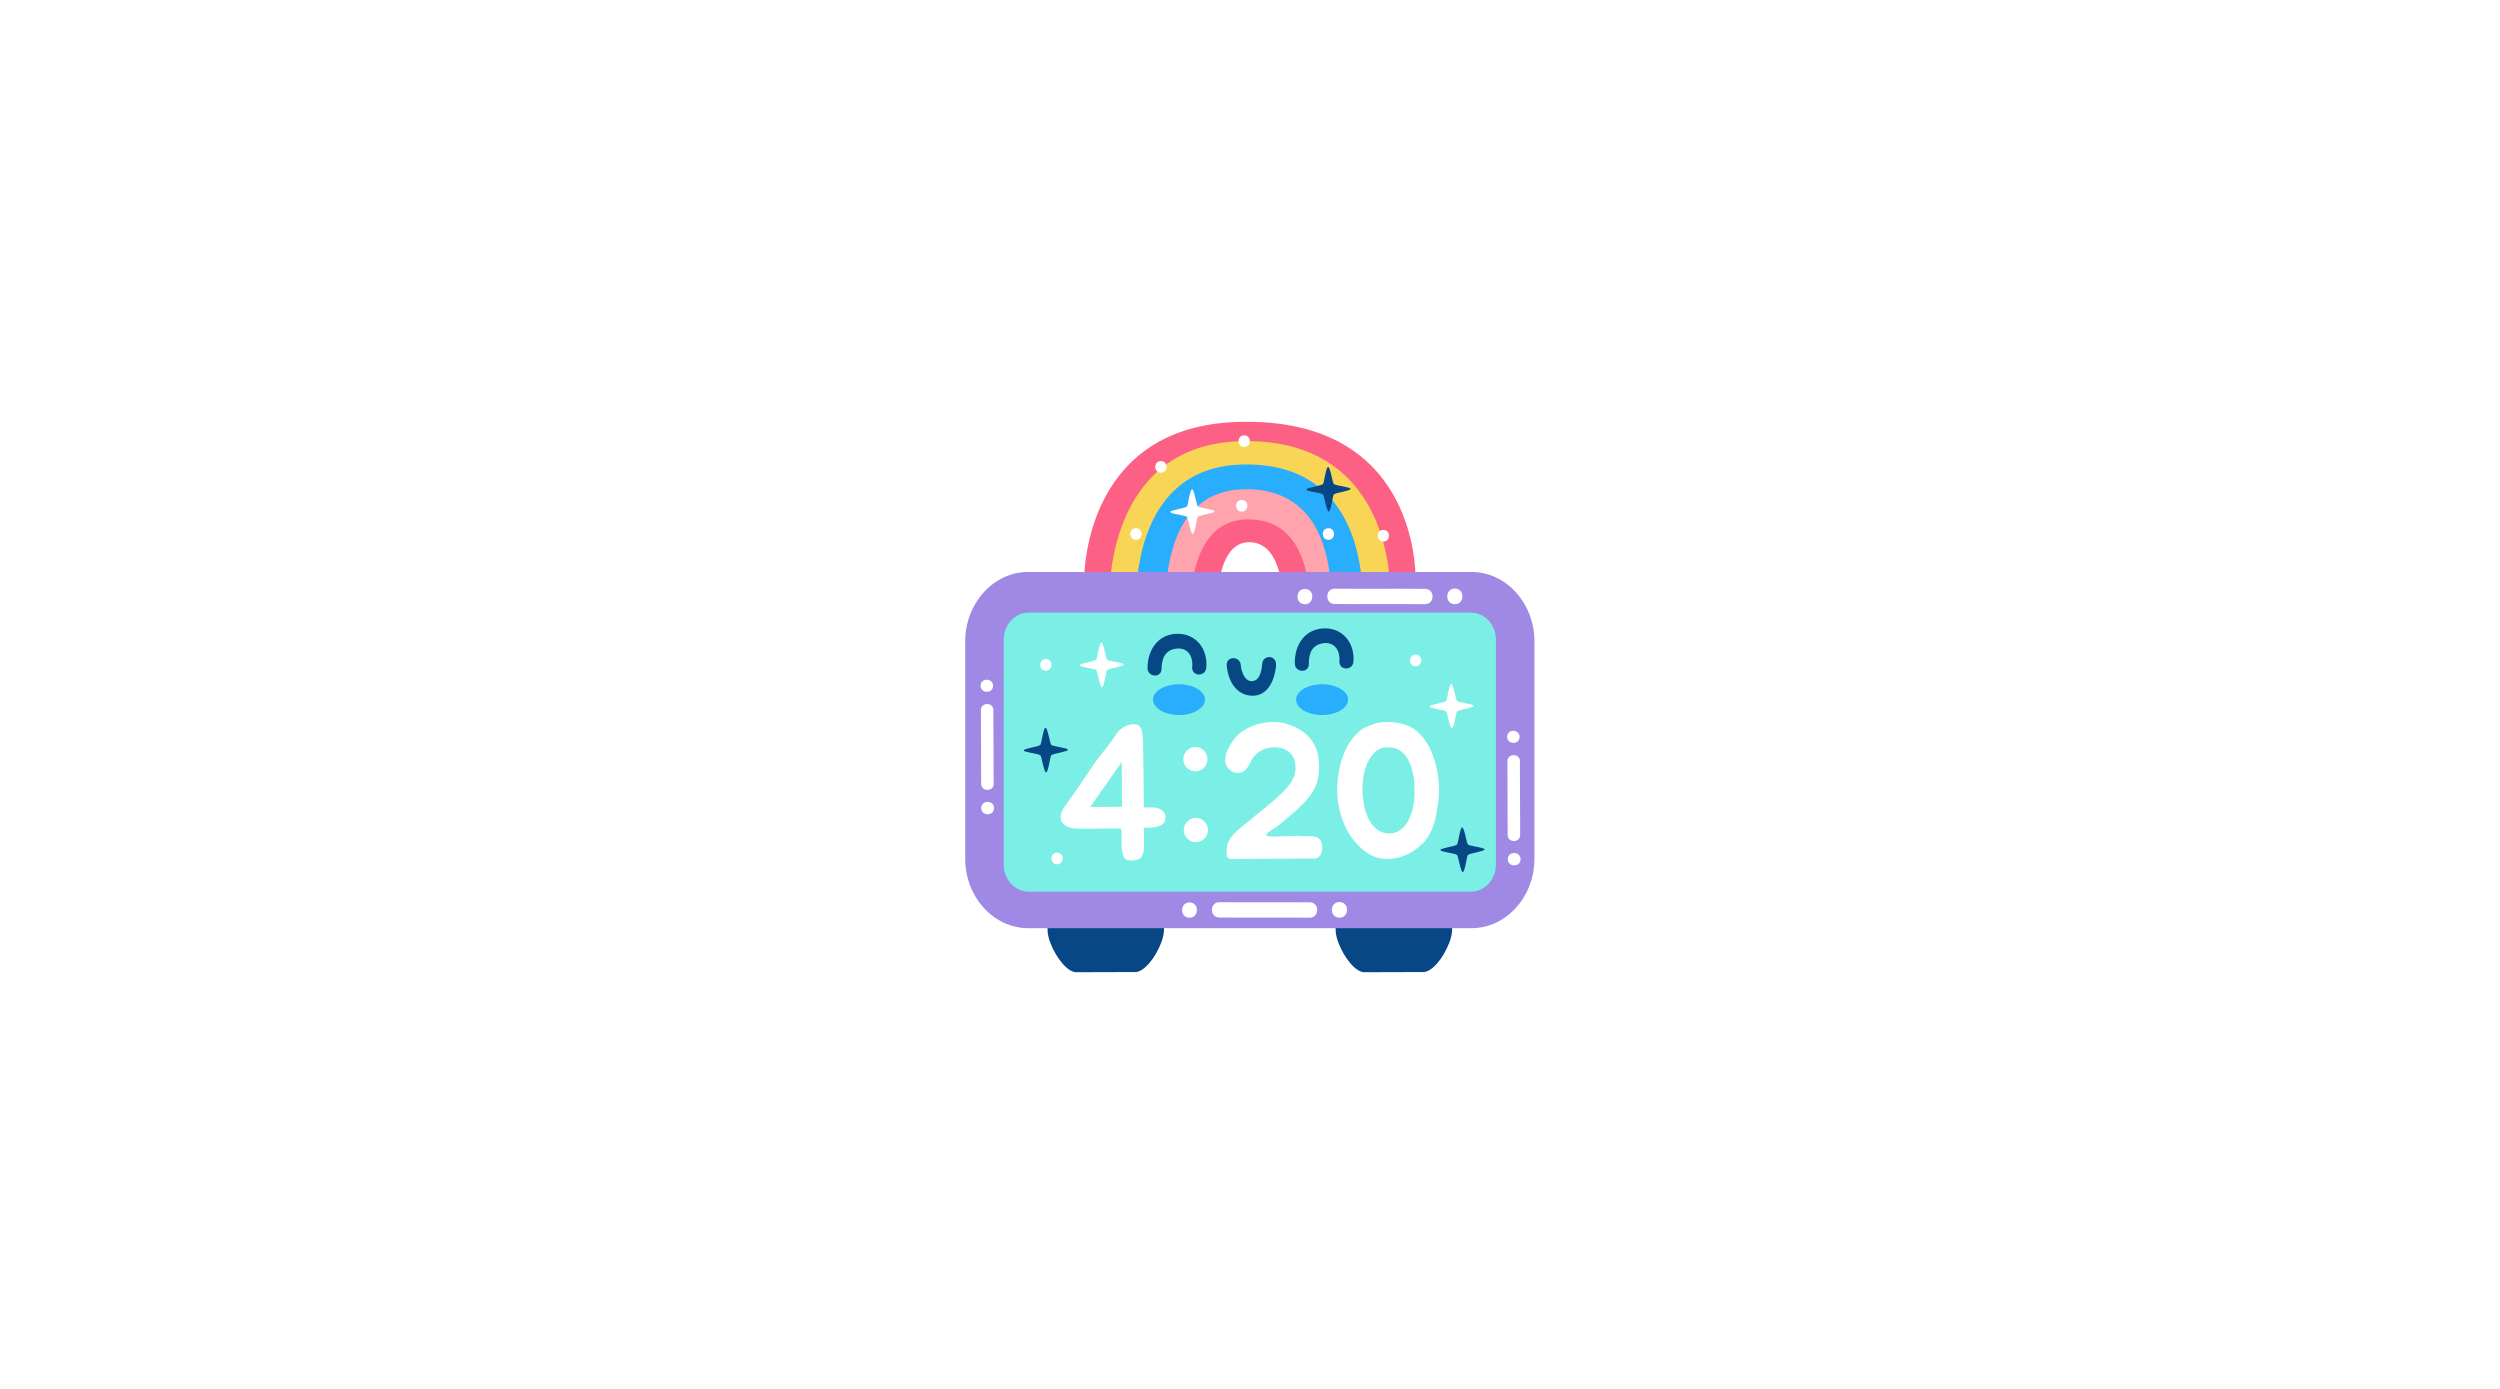 <svg xmlns="http://www.w3.org/2000/svg" xmlns:xlink="http://www.w3.org/1999/xlink" width="1440" zoomAndPan="magnify" viewBox="0 0 1080 600" height="800" preserveAspectRatio="xMidYMid meet" version="1.0"><defs><clipPath id="935692fbaf"><path d="M 416.922 247 L 662.922 247 L 662.922 401 L 416.922 401 Z M 416.922 247 " clip-rule="nonzero"/></clipPath></defs><rect x="-108" width="1296" fill="#ffffff" y="-60" height="720" fill-opacity="1"/><rect x="-108" width="1296" fill="#ffffff" y="-60" height="720" fill-opacity="1"/><path fill="#074785" d="M 501.766 406.906 C 499.098 414.086 494.055 419.914 490.516 419.926 C 481.965 419.949 473.426 419.973 464.898 419.996 C 461.367 420.008 456.328 414.199 453.641 407.02 C 450.953 399.84 453.297 394.012 458.879 394.004 C 471.398 393.977 483.926 393.953 496.473 393.926 C 502.062 393.918 504.438 399.727 501.766 406.906 Z M 501.766 406.906 " fill-opacity="1" fill-rule="evenodd"/><path fill="#074785" d="M 626.223 406.906 C 623.551 414.086 618.512 419.914 614.969 419.926 C 606.418 419.949 597.879 419.973 589.352 419.996 C 585.82 420.008 580.785 414.199 578.098 407.02 C 575.41 399.84 577.75 394.012 583.332 394.004 C 595.852 393.977 608.383 393.953 620.926 393.926 C 626.52 393.918 628.895 399.727 626.223 406.906 Z M 626.223 406.906 " fill-opacity="1" fill-rule="evenodd"/><path fill="#29aefd" d="M 537.488 196.969 C 501.93 197.969 486.723 233.211 491.105 251.508 L 503.945 251.508 C 508.453 234.32 513.254 217.559 538.324 216.859 C 567.789 216.043 568.172 234.992 574.781 251.508 L 588.359 251.508 C 590.156 233.211 579.277 195.793 537.488 196.969 Z M 537.488 196.969 " fill-opacity="1" fill-rule="evenodd"/><path fill="#f9d555" d="M 535.055 188.051 C 487.621 189.383 475.93 234.992 479.523 251.508 L 491.105 251.508 C 492.75 232.918 500.812 201.664 536.375 200.668 C 578.164 199.492 586.828 232.477 588.363 251.508 L 600.414 251.508 C 604.746 236.496 591.262 186.473 535.055 188.051 Z M 535.055 188.051 " fill-opacity="1" fill-rule="evenodd"/><path fill="#fd6085" d="M 538.852 218.484 C 523.066 218.977 513.789 239.641 515.125 251.508 L 526.609 251.508 C 528.004 243.039 531.348 234.57 539.117 234.242 C 548.328 233.852 552.078 242.699 553.539 251.508 L 565.074 251.508 C 566.914 239.641 557.477 217.906 538.852 218.484 Z M 538.852 218.484 " fill-opacity="1" fill-rule="evenodd"/><path fill="#ffa4ac" d="M 537.016 211.367 C 511.945 212.066 505.414 235.117 503.945 251.508 L 515.125 251.508 C 516.996 239.105 522.598 224.883 538.387 224.395 C 557.012 223.816 563.191 238.684 565.074 251.508 L 574.781 251.508 C 573.473 234.676 566.477 210.551 537.016 211.367 Z M 537.016 211.367 " fill-opacity="1" fill-rule="evenodd"/><path fill="#fd6085" d="M 535.051 182.266 C 470.344 184.082 468.309 244.102 468.301 251.508 L 479.523 251.508 C 480.723 235.305 488.367 191.941 535.801 190.609 C 592.008 189.031 599.484 235.84 600.414 251.508 L 611.527 251.508 C 611.527 251.508 614.766 180.023 535.051 182.266 Z M 535.051 182.266 " fill-opacity="1" fill-rule="evenodd"/><g clip-path="url(#935692fbaf)"><path fill="#a089e4" d="M 662.875 370.988 C 662.875 387.48 650.648 400.973 635.703 400.973 L 444.145 400.973 C 429.199 400.973 416.973 387.48 416.973 370.988 L 416.973 277.078 C 416.973 260.586 429.199 247.094 444.145 247.094 L 635.703 247.094 C 650.648 247.094 662.875 260.586 662.875 277.078 Z M 662.875 370.988 " fill-opacity="1" fill-rule="evenodd"/></g><path fill="#7befe5" d="M 646.227 373.539 C 646.227 379.98 641.387 385.207 635.414 385.207 L 444.43 385.207 C 438.461 385.207 433.621 379.98 433.621 373.539 L 433.621 276.301 C 433.621 269.859 438.461 264.633 444.43 264.633 L 635.414 264.633 C 641.387 264.633 646.227 269.859 646.227 276.301 Z M 646.227 373.539 " fill-opacity="1" fill-rule="evenodd"/><path fill="#ffffff" d="M 492.676 314.234 C 493.062 314.84 493.316 315.609 493.434 316.547 C 493.719 318.477 493.855 320.445 493.84 322.457 C 493.824 324.473 493.852 326.445 493.918 328.375 C 493.934 330.637 493.957 332.871 494 335.078 C 494.043 337.281 494.07 339.516 494.082 341.777 L 494.125 348.809 L 497.684 348.789 C 498.289 348.781 498.922 348.848 499.582 348.98 C 500.246 349.117 500.852 349.348 501.406 349.676 C 501.961 350 502.43 350.414 502.82 350.906 C 503.207 351.398 503.434 352.004 503.492 352.723 C 503.504 354.488 502.961 355.691 501.859 356.332 C 500.762 356.969 499.441 357.352 497.902 357.473 C 497.789 357.473 497.555 357.488 497.195 357.516 C 496.84 357.547 496.441 357.562 496 357.566 C 495.559 357.566 495.156 357.574 494.801 357.574 C 494.441 357.574 494.234 357.523 494.18 357.41 L 494.215 363.039 C 494.219 363.645 494.223 364.332 494.227 365.105 C 494.23 365.879 494.18 366.637 494.074 367.383 C 493.969 368.129 493.766 368.832 493.469 369.496 C 493.168 370.16 492.715 370.688 492.113 371.074 C 491.836 371.242 491.492 371.367 491.082 371.453 C 490.668 371.539 490.215 371.613 489.719 371.668 C 489.223 371.727 488.738 371.746 488.273 371.719 C 487.801 371.695 487.402 371.629 487.07 371.52 C 486.078 371.195 485.438 370.496 485.156 369.422 C 484.875 368.348 484.676 367.344 484.562 366.406 C 484.559 366.238 484.555 365.703 484.551 364.793 C 484.547 363.883 484.539 362.918 484.535 361.895 C 484.527 360.875 484.492 359.953 484.434 359.125 C 484.371 358.297 484.285 357.887 484.176 357.887 L 469.625 357.977 C 468.027 357.984 466.344 357.969 464.582 357.922 C 462.816 357.879 461.301 357.391 460.023 356.461 C 459.027 355.75 458.445 354.941 458.273 354.031 C 458.102 353.125 458.168 352.211 458.465 351.301 C 458.762 350.391 459.211 349.492 459.812 348.605 C 460.414 347.719 460.988 346.914 461.535 346.195 C 463.609 343.367 465.617 340.488 467.559 337.555 C 469.496 334.617 471.449 331.711 473.418 328.832 C 474.508 327.336 475.645 325.895 476.82 324.508 C 477.996 323.121 479.105 321.684 480.145 320.184 C 480.906 319.023 481.742 317.832 482.645 316.613 C 483.547 315.395 484.684 314.449 486.059 313.777 C 487.375 313.164 488.641 312.852 489.855 312.848 C 491.066 312.84 492.008 313.301 492.676 314.234 Z M 484.582 329.176 L 470.977 348.621 L 484.699 348.535 Z M 484.582 329.176 " fill-opacity="1" fill-rule="nonzero"/><path fill="#ffffff" d="M 521.613 327.957 C 521.621 329.391 521.121 330.621 520.105 331.645 C 519.094 332.676 517.871 333.191 516.438 333.199 C 515 333.207 513.773 332.707 512.746 331.695 C 511.723 330.68 511.203 329.457 511.195 328.02 C 511.188 326.586 511.688 325.34 512.703 324.289 C 513.715 323.234 514.938 322.699 516.371 322.695 C 517.805 322.688 519.035 323.203 520.062 324.242 C 521.086 325.285 521.605 326.523 521.613 327.957 Z M 521.801 358.566 C 521.809 360.004 521.305 361.23 520.293 362.258 C 519.277 363.285 518.059 363.801 516.625 363.809 C 515.188 363.82 513.961 363.316 512.934 362.301 C 511.906 361.289 511.391 360.066 511.383 358.633 C 511.375 357.195 511.875 355.953 512.891 354.898 C 513.906 353.844 515.125 353.312 516.559 353.305 C 517.992 353.293 519.223 353.809 520.246 354.852 C 521.273 355.895 521.793 357.133 521.801 358.566 Z M 521.801 358.566 " fill-opacity="1" fill-rule="nonzero"/><path fill="#ffffff" d="M 538.996 331.41 C 538.176 332.684 537.203 333.457 536.074 333.742 C 534.945 334.027 533.855 333.949 532.809 333.512 C 531.758 333.078 530.883 332.355 530.191 331.34 C 529.496 330.32 529.195 329.152 529.301 327.828 C 529.348 326.945 529.562 325.98 529.945 324.926 C 530.324 323.879 530.801 322.867 531.371 321.898 C 531.945 320.934 532.574 320.016 533.258 319.156 C 533.941 318.301 534.641 317.566 535.352 316.953 C 536.668 315.895 538.164 314.977 539.84 314.195 C 541.52 313.414 543.277 312.82 545.121 312.426 C 546.965 312.027 548.812 311.852 550.66 311.895 C 552.504 311.941 554.23 312.203 555.832 312.691 C 560.25 314.043 563.68 316.199 566.125 319.164 C 568.566 322.125 569.801 325.977 569.832 330.723 C 569.848 332.984 569.652 335.012 569.25 336.805 C 568.848 338.602 568.141 340.328 567.133 341.988 C 566.121 343.652 564.781 345.34 563.113 347.062 C 561.441 348.781 559.371 350.672 556.902 352.727 C 556.082 353.449 555.23 354.168 554.355 354.891 C 553.477 355.613 552.598 356.336 551.723 357.059 C 551.445 357.281 550.926 357.617 550.156 358.059 C 549.387 358.508 548.699 358.953 548.098 359.398 C 547.496 359.844 547.137 360.262 547.031 360.645 C 546.922 361.035 547.363 361.25 548.359 361.301 C 549.57 361.402 550.535 361.422 551.25 361.367 C 551.969 361.309 552.934 361.273 554.145 361.266 C 555.578 361.254 556.984 361.219 558.359 361.156 C 559.738 361.094 561.117 361.113 562.496 361.215 C 563.047 361.266 563.652 361.277 564.316 361.242 C 564.977 361.211 565.637 361.207 566.301 361.23 C 566.961 361.254 567.594 361.336 568.203 361.465 C 568.809 361.602 569.332 361.859 569.777 362.242 C 570.219 362.629 570.555 363.148 570.777 363.809 C 571.004 364.469 571.133 365.172 571.164 365.914 C 571.195 366.66 571.133 367.379 570.973 368.07 C 570.809 368.762 570.535 369.297 570.152 369.688 C 569.441 370.52 568.562 370.926 567.516 370.902 C 566.469 370.883 565.477 370.875 564.539 370.879 L 534.859 371.062 C 534.305 371.066 533.715 371.098 533.082 371.156 C 532.445 371.215 531.883 371.164 531.387 371 C 530.391 370.73 529.906 370.211 529.93 369.438 C 529.953 368.664 529.961 367.867 529.953 367.039 C 529.945 365.66 530.27 364.375 530.922 363.188 C 531.578 361.996 532.41 360.887 533.426 359.863 C 534.438 358.836 535.52 357.875 536.672 356.988 C 537.824 356.098 538.895 355.234 539.883 354.402 C 541.305 353.125 542.844 351.848 544.488 350.57 C 546.133 349.293 547.695 348.012 549.176 346.734 C 551.098 345.125 552.727 343.652 554.07 342.32 C 555.41 340.988 556.492 339.742 557.312 338.574 C 558.133 337.414 558.73 336.266 559.113 335.133 C 559.488 334 559.676 332.797 559.668 331.531 C 559.652 328.719 558.781 326.559 557.066 325.051 C 555.348 323.547 553.164 322.801 550.52 322.816 C 548.59 322.828 546.789 323.254 545.113 324.09 C 543.438 324.93 542.051 326.152 540.961 327.758 C 540.633 328.367 540.316 328.988 540.02 329.625 C 539.719 330.258 539.379 330.855 538.996 331.41 Z M 538.996 331.41 " fill-opacity="1" fill-rule="nonzero"/><path fill="#ffffff" d="M 599.926 371.074 C 598.934 371.082 597.926 371.02 596.906 370.887 C 595.887 370.758 594.879 370.5 593.883 370.121 C 592.391 369.523 590.969 368.719 589.609 367.707 C 588.254 366.695 587.02 365.559 585.91 364.297 C 583.246 361.336 581.211 357.832 579.809 353.785 C 578.406 349.738 577.695 345.621 577.668 341.43 C 577.633 335.695 578.699 330.145 580.875 324.781 C 581.254 323.84 581.758 322.848 582.383 321.793 C 583.012 320.742 583.723 319.73 584.516 318.762 C 585.309 317.793 586.129 316.918 586.98 316.141 C 587.828 315.363 588.695 314.777 589.574 314.387 C 590.781 313.828 592.102 313.27 593.531 312.707 C 595.293 312.145 597.273 311.887 599.48 311.926 C 601.684 311.969 603.699 312.203 605.52 312.633 C 608.059 313.223 610.242 314.301 612.07 315.859 C 613.902 317.422 615.453 319.289 616.738 321.457 C 618.016 323.629 619.023 325.992 619.758 328.555 C 620.488 331.117 621.027 333.719 621.375 336.363 C 621.605 338.125 621.699 339.879 621.656 341.613 C 621.609 343.352 621.484 345.105 621.273 346.871 C 621.062 348.473 620.812 350.07 620.52 351.676 C 620.227 353.273 619.836 354.82 619.348 356.312 C 618.859 357.805 618.234 359.23 617.473 360.586 C 616.707 361.941 615.754 363.199 614.602 364.367 C 612.52 366.422 610.254 368.02 607.812 369.168 C 605.363 370.312 602.734 370.949 599.926 371.074 Z M 599.547 322.848 C 598.773 322.852 598.02 322.926 597.273 323.066 C 596.531 323.211 595.832 323.504 595.172 323.949 C 594.402 324.449 593.719 325.062 593.117 325.781 C 592.512 326.5 591.996 327.25 591.559 328.023 C 590.414 330.016 589.629 332.145 589.199 334.41 C 588.773 336.676 588.566 338.961 588.582 341.277 C 588.594 343.652 588.871 346.105 589.41 348.637 C 589.949 351.172 590.914 353.484 592.305 355.57 C 592.973 356.559 593.766 357.422 594.676 358.16 C 595.594 358.898 596.656 359.43 597.871 359.754 C 598.977 360.023 600.09 360.102 601.223 359.98 C 602.352 359.867 603.41 359.5 604.398 358.887 C 605.988 357.883 607.25 356.555 608.176 354.895 C 609.102 353.23 609.793 351.438 610.25 349.504 C 610.707 347.57 610.973 345.582 611.043 343.543 C 611.113 341.5 611.086 339.652 610.969 338 C 610.844 336.344 610.559 334.609 610.109 332.793 C 609.656 330.973 608.996 329.324 608.137 327.84 C 607.27 326.355 606.137 325.137 604.723 324.18 C 603.312 323.223 601.586 322.781 599.547 322.848 Z M 599.547 322.848 " fill-opacity="1" fill-rule="nonzero"/><path fill="#ffffff" d="M 629.41 302.789 C 628.898 302.297 627.875 295.379 626.949 295.434 C 626.02 295.492 625.207 302.352 624.773 302.801 C 623.902 303.711 617.527 304.352 617.578 305.23 C 617.633 306.109 623.895 306.52 624.777 307.379 C 625.27 307.859 626.309 314.797 627.238 314.742 C 628.168 314.684 628.961 307.844 629.414 307.375 C 630.254 306.5 636.68 305.824 636.629 304.941 C 636.574 304.062 630.258 303.617 629.41 302.789 Z M 629.41 302.789 " fill-opacity="1" fill-rule="nonzero"/><path fill="#ffffff" d="M 517.43 218.742 C 516.918 218.25 515.898 211.332 514.969 211.387 C 514.039 211.445 513.23 218.305 512.797 218.754 C 511.922 219.664 505.547 220.305 505.602 221.184 C 505.652 222.059 511.914 222.473 512.801 223.336 C 513.293 223.809 514.328 230.75 515.258 230.695 C 516.188 230.637 516.984 223.797 517.434 223.328 C 518.277 222.453 524.699 221.777 524.648 220.895 C 524.598 220.016 518.281 219.57 517.43 218.742 Z M 517.43 218.742 " fill-opacity="1" fill-rule="nonzero"/><path fill="#ffffff" d="M 478.234 284.934 C 477.727 284.438 476.703 277.52 475.777 277.578 C 474.844 277.633 474.035 284.492 473.602 284.945 C 472.73 285.852 466.355 286.492 466.406 287.371 C 466.457 288.25 472.719 288.664 473.605 289.523 C 474.098 290 475.137 296.938 476.062 296.883 C 476.992 296.828 477.789 289.988 478.238 289.52 C 479.082 288.641 485.508 287.969 485.453 287.086 C 485.402 286.203 479.086 285.762 478.234 284.934 Z M 478.234 284.934 " fill-opacity="1" fill-rule="nonzero"/><path fill="#074785" d="M 454.102 321.738 C 453.594 321.242 452.57 314.324 451.645 314.379 C 450.711 314.438 449.902 321.297 449.469 321.75 C 448.598 322.656 442.223 323.297 442.273 324.18 C 442.328 325.055 448.59 325.469 449.473 326.328 C 449.965 326.801 451.004 333.742 451.934 333.688 C 452.859 333.633 453.656 326.793 454.109 326.324 C 454.949 325.449 461.375 324.773 461.324 323.891 C 461.27 323.008 454.953 322.566 454.102 321.738 Z M 454.102 321.738 " fill-opacity="1" fill-rule="nonzero"/><path fill="#074785" d="M 634.105 364.789 C 633.598 364.297 632.574 357.379 631.648 357.43 C 630.719 357.488 629.906 364.348 629.473 364.805 C 628.602 365.707 622.227 366.352 622.277 367.23 C 622.332 368.109 628.59 368.523 629.477 369.379 C 629.969 369.855 631.008 376.793 631.938 376.738 C 632.863 376.688 633.66 369.844 634.113 369.375 C 634.953 368.5 641.379 367.824 641.324 366.941 C 641.273 366.059 634.957 365.617 634.105 364.789 Z M 634.105 364.789 " fill-opacity="1" fill-rule="nonzero"/><path fill="#074785" d="M 576.188 209.055 C 575.68 208.559 574.656 201.641 573.73 201.695 C 572.801 201.754 571.992 208.613 571.559 209.066 C 570.684 209.973 564.309 210.617 564.363 211.492 C 564.414 212.371 570.676 212.785 571.559 213.641 C 572.055 214.117 573.09 221.059 574.02 221.004 C 574.949 220.945 575.742 214.105 576.195 213.637 C 577.035 212.766 583.461 212.086 583.41 211.207 C 583.355 210.324 577.039 209.879 576.188 209.055 Z M 576.188 209.055 " fill-opacity="1" fill-rule="nonzero"/><path fill="#074785" d="M 508.441 273.793 C 500.484 273.988 495.816 280.438 495.727 288.512 C 495.676 292.641 501.746 293.07 501.793 288.922 C 501.844 284.398 503.418 280.895 507.914 280.234 C 512.852 279.508 515.508 283.246 515.027 288.098 C 514.621 292.223 520.691 292.613 521.098 288.512 C 521.922 280.137 516.461 273.602 508.441 273.793 Z M 508.441 273.793 " fill-opacity="1" fill-rule="nonzero"/><path fill="#074785" d="M 571.656 271.465 C 563.715 271.898 559.223 278.488 559.352 286.562 C 559.41 290.699 565.488 290.941 565.426 286.789 C 565.355 282.262 566.832 278.719 571.309 277.922 C 576.223 277.047 578.977 280.699 578.629 285.57 C 578.332 289.707 584.41 289.91 584.703 285.797 C 585.305 277.398 579.668 271.027 571.656 271.465 Z M 571.656 271.465 " fill-opacity="1" fill-rule="nonzero"/><path fill="#074785" d="M 551.25 287.801 C 551.43 286.059 550.789 284.371 549.023 283.906 C 547.574 283.527 545.531 284.508 545.352 286.254 C 545.094 288.77 544.621 293.133 541.902 294.047 C 538.062 295.344 536.27 290.414 536.02 287.344 C 535.688 283.234 529.609 283.367 529.945 287.512 C 530.504 294.367 534.305 300.703 541.414 300.555 C 547.82 300.422 550.652 293.637 551.25 287.801 Z M 551.25 287.801 " fill-opacity="1" fill-rule="nonzero"/><path fill="#ffffff" d="M 611.543 282.801 C 608.297 282.801 608.297 287.84 611.543 287.84 C 614.789 287.84 614.789 282.801 611.543 282.801 Z M 611.543 282.801 " fill-opacity="1" fill-rule="nonzero"/><path fill="#ffffff" d="M 573.887 228.176 C 570.637 228.176 570.637 233.211 573.887 233.211 C 577.129 233.211 577.129 228.176 573.887 228.176 Z M 573.887 228.176 " fill-opacity="1" fill-rule="nonzero"/><path fill="#ffffff" d="M 537.488 188.051 C 534.242 188.051 534.242 193.09 537.488 193.09 C 540.734 193.09 540.734 188.051 537.488 188.051 Z M 537.488 188.051 " fill-opacity="1" fill-rule="nonzero"/><path fill="#ffffff" d="M 501.512 199.18 C 498.266 199.18 498.266 204.215 501.512 204.215 C 504.758 204.215 504.758 199.18 501.512 199.18 Z M 501.512 199.18 " fill-opacity="1" fill-rule="nonzero"/><path fill="#ffffff" d="M 536.418 215.969 C 533.172 215.969 533.172 221.004 536.418 221.004 C 539.664 221.004 539.664 215.969 536.418 215.969 Z M 536.418 215.969 " fill-opacity="1" fill-rule="nonzero"/><path fill="#ffffff" d="M 490.742 228.176 C 487.496 228.176 487.496 233.211 490.742 233.211 C 493.988 233.211 493.988 228.176 490.742 228.176 Z M 490.742 228.176 " fill-opacity="1" fill-rule="nonzero"/><path fill="#ffffff" d="M 597.617 228.91 C 594.371 228.91 594.371 233.949 597.617 233.949 C 600.863 233.949 600.863 228.91 597.617 228.91 Z M 597.617 228.91 " fill-opacity="1" fill-rule="nonzero"/><path fill="#ffffff" d="M 451.797 284.707 C 448.551 284.707 448.551 289.746 451.797 289.746 C 455.043 289.746 455.043 284.707 451.797 284.707 Z M 451.797 284.707 " fill-opacity="1" fill-rule="nonzero"/><path fill="#ffffff" d="M 456.668 368.336 C 453.422 368.336 453.422 373.375 456.668 373.375 C 459.914 373.375 459.914 368.336 456.668 368.336 Z M 456.668 368.336 " fill-opacity="1" fill-rule="nonzero"/><path fill="#ffffff" d="M 628.215 261.008 C 632.57 261.359 633.109 254.605 628.758 254.258 C 624.406 253.906 623.867 260.66 628.215 261.008 Z M 628.215 261.008 " fill-opacity="1" fill-rule="evenodd"/><path fill="#ffffff" d="M 576.559 260.93 C 589.582 261.047 602.609 260.887 615.637 261.004 C 619.898 261.043 619.961 254.426 615.699 254.387 C 602.672 254.273 589.645 254.43 576.621 254.316 C 572.359 254.277 572.293 260.895 576.559 260.93 Z M 576.559 260.93 " fill-opacity="1" fill-rule="evenodd"/><path fill="#ffffff" d="M 563.449 261.023 C 567.699 261.363 568.227 254.766 563.977 254.43 C 559.727 254.086 559.199 260.684 563.449 261.023 Z M 563.449 261.023 " fill-opacity="1" fill-rule="evenodd"/><path fill="#ffffff" d="M 578.371 396.441 C 582.727 396.785 583.266 390.035 578.914 389.688 C 574.562 389.34 574.023 396.09 578.371 396.441 Z M 578.371 396.441 " fill-opacity="1" fill-rule="evenodd"/><path fill="#ffffff" d="M 526.715 396.359 C 539.738 396.477 552.766 396.316 565.797 396.434 C 570.055 396.473 570.117 389.855 565.859 389.82 C 552.828 389.703 539.801 389.863 526.777 389.746 C 522.516 389.707 522.449 396.32 526.715 396.359 Z M 526.715 396.359 " fill-opacity="1" fill-rule="evenodd"/><path fill="#ffffff" d="M 513.605 396.453 C 517.855 396.793 518.383 390.199 514.133 389.859 C 509.887 389.52 509.355 396.113 513.605 396.453 Z M 513.605 396.453 " fill-opacity="1" fill-rule="evenodd"/><path fill="#ffffff" d="M 423.91 348.891 C 423.645 352.445 429.148 352.855 429.414 349.305 C 429.68 345.754 424.176 345.34 423.91 348.891 Z M 423.91 348.891 " fill-opacity="1" fill-rule="evenodd"/><path fill="#ffffff" d="M 423.754 306.742 C 423.715 317.371 423.898 328 423.859 338.629 C 423.848 342.105 429.238 342.129 429.25 338.652 C 429.289 328.023 429.102 317.395 429.141 306.77 C 429.156 303.289 423.766 303.266 423.754 306.742 Z M 423.754 306.742 " fill-opacity="1" fill-rule="evenodd"/><path fill="#ffffff" d="M 423.621 296.051 C 423.363 299.516 428.738 299.922 428.996 296.453 C 429.258 292.984 423.883 292.582 423.621 296.051 Z M 423.621 296.051 " fill-opacity="1" fill-rule="evenodd"/><path fill="#ffffff" d="M 651.363 370.969 C 651.098 374.52 656.605 374.93 656.871 371.383 C 657.137 367.828 651.633 367.418 651.363 370.969 Z M 651.363 370.969 " fill-opacity="1" fill-rule="evenodd"/><path fill="#ffffff" d="M 651.211 328.82 C 651.172 339.449 651.355 350.074 651.316 360.707 C 651.301 364.184 656.695 364.207 656.707 360.727 C 656.746 350.098 656.559 339.473 656.598 328.844 C 656.613 325.363 651.223 325.34 651.211 328.82 Z M 651.211 328.82 " fill-opacity="1" fill-rule="evenodd"/><path fill="#ffffff" d="M 651.078 318.125 C 650.82 321.594 656.195 321.996 656.453 318.527 C 656.715 315.059 651.34 314.656 651.078 318.125 Z M 651.078 318.125 " fill-opacity="1" fill-rule="evenodd"/><path fill="#29aefd" d="M 520.555 302.238 C 520.555 305.906 515.531 308.883 509.332 308.883 C 503.133 308.883 498.109 305.906 498.109 302.238 C 498.109 298.57 503.133 295.594 509.332 295.594 C 515.531 295.594 520.555 298.57 520.555 302.238 Z M 520.555 302.238 " fill-opacity="1" fill-rule="nonzero"/><path fill="#29aefd" d="M 582.359 302.238 C 582.359 305.906 577.336 308.883 571.137 308.883 C 564.941 308.883 559.914 305.906 559.914 302.238 C 559.914 298.57 564.941 295.594 571.137 295.594 C 577.336 295.594 582.359 298.57 582.359 302.238 Z M 582.359 302.238 " fill-opacity="1" fill-rule="nonzero"/></svg>